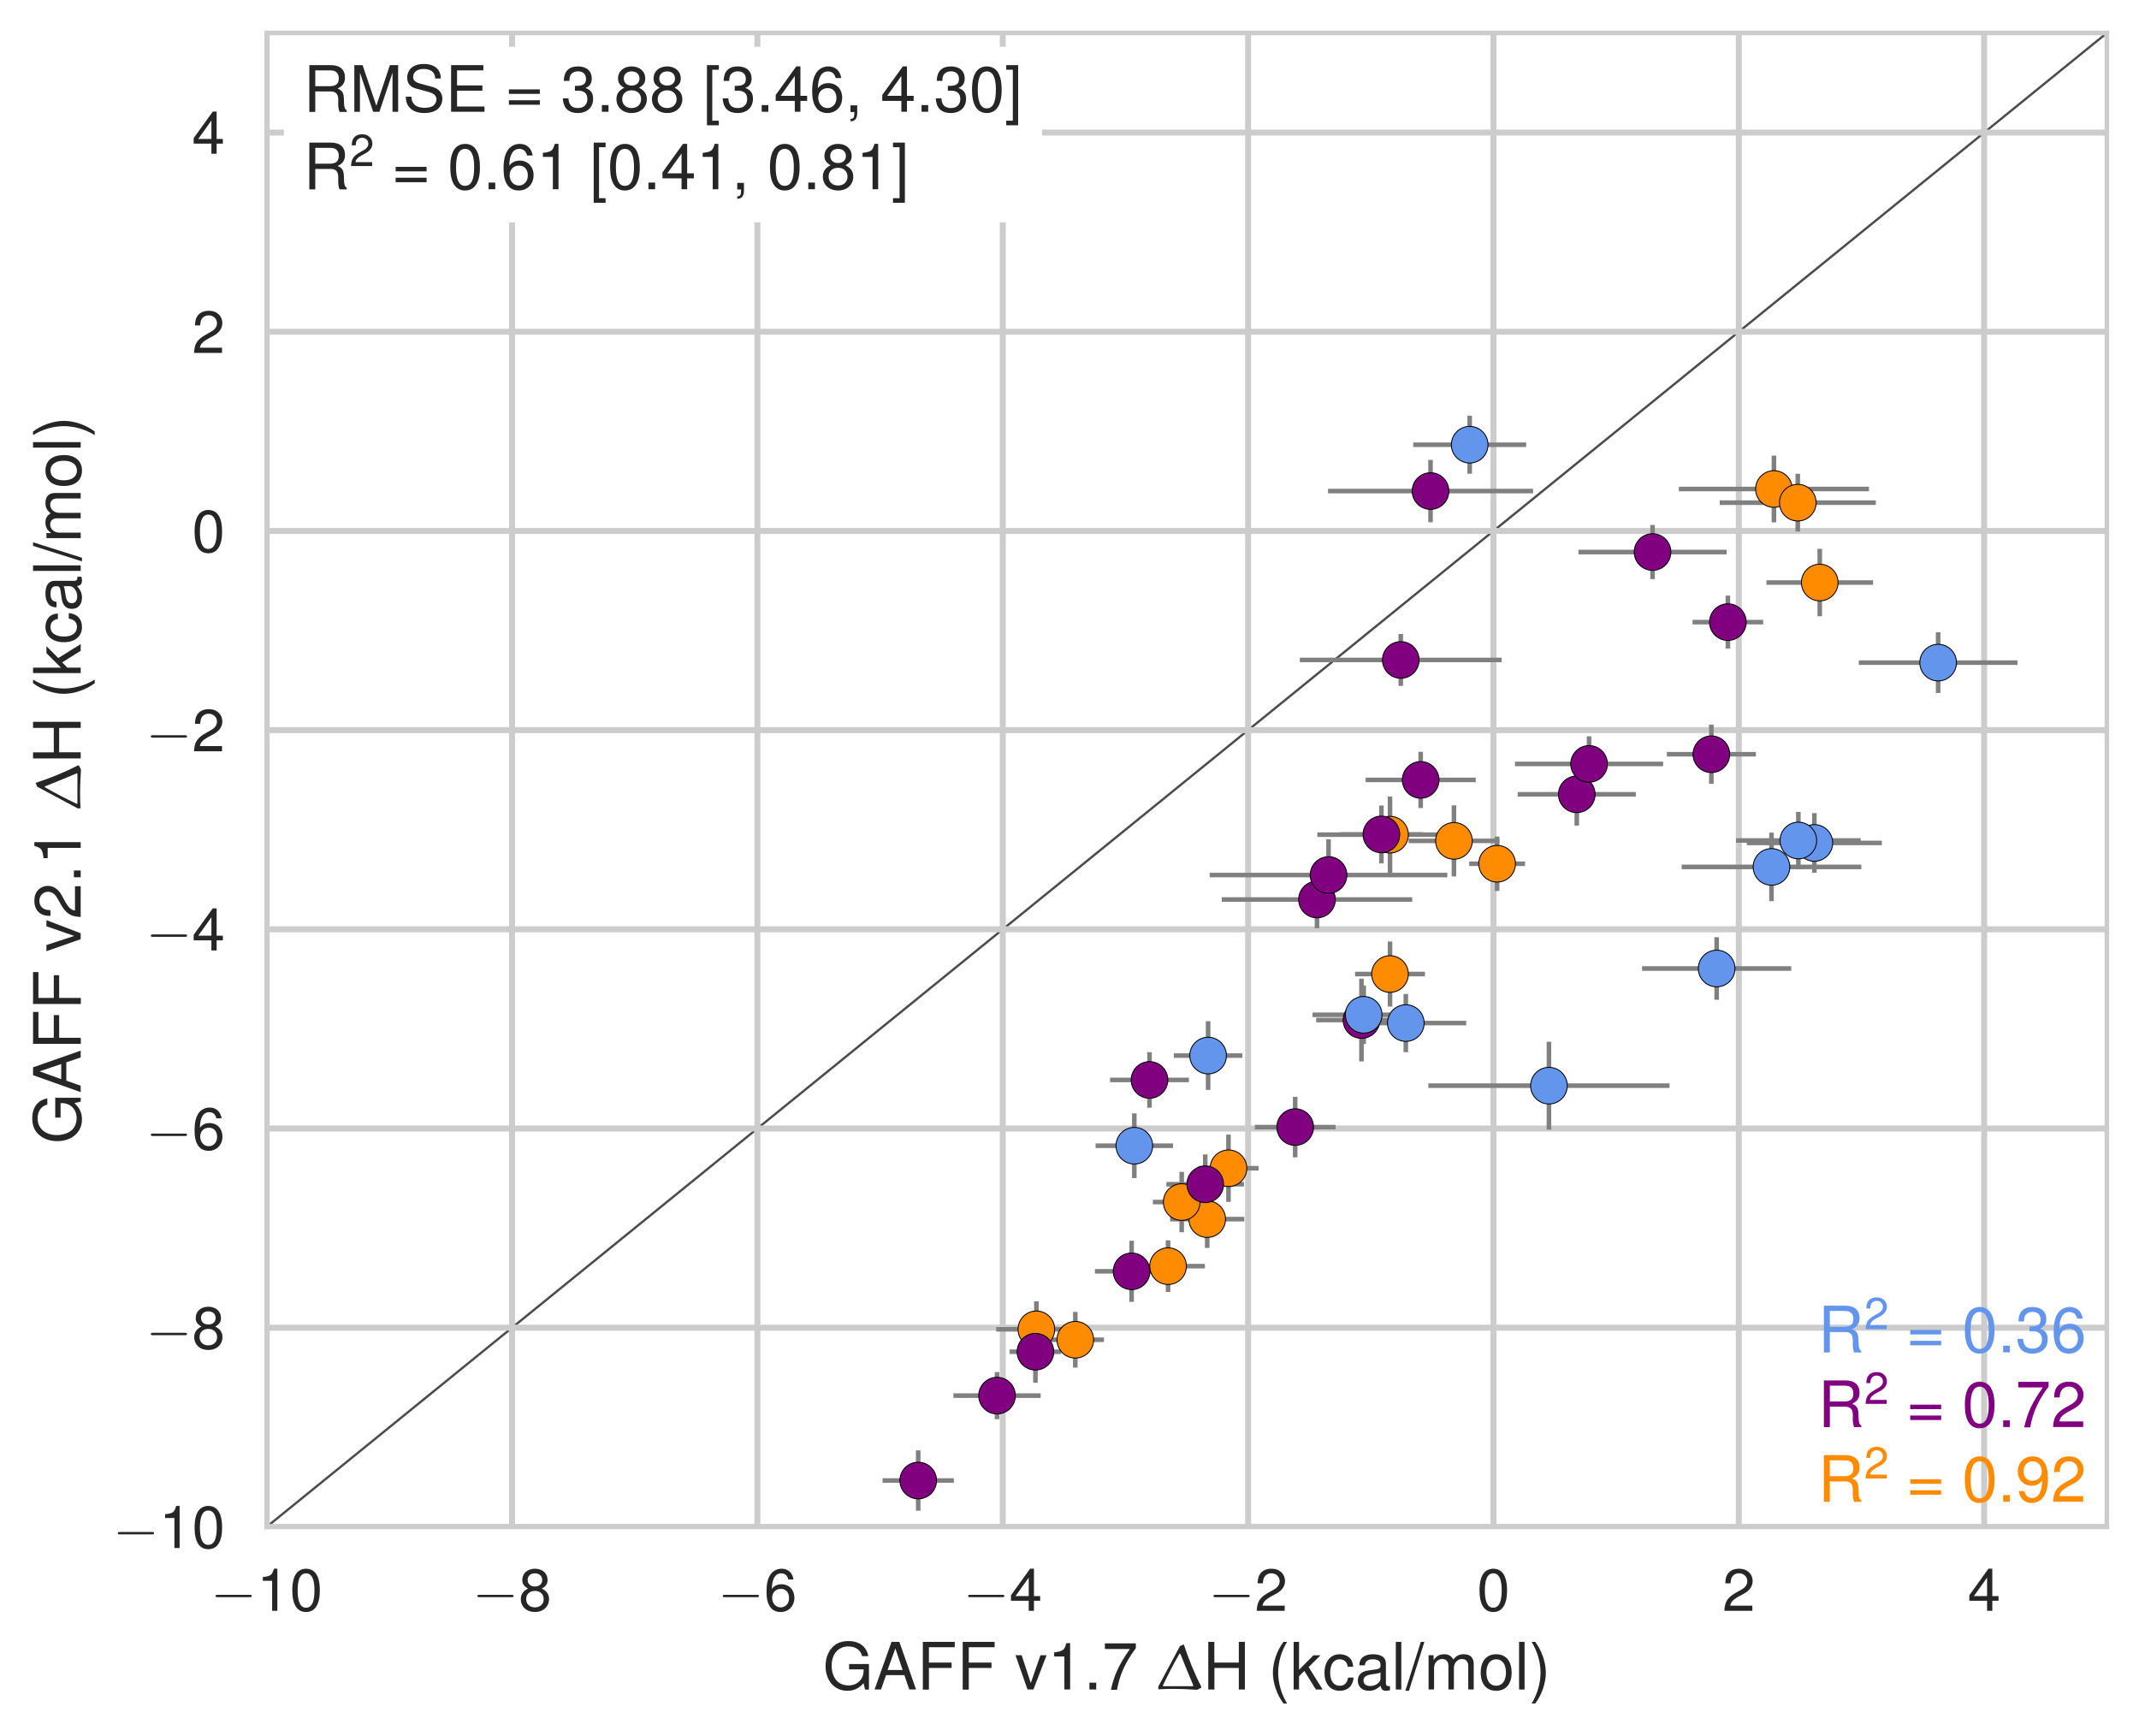 <?xml version="1.0" encoding="utf-8" standalone="no"?>
<!DOCTYPE svg PUBLIC "-//W3C//DTD SVG 1.1//EN"
  "http://www.w3.org/Graphics/SVG/1.1/DTD/svg11.dtd">
<!-- Created with matplotlib (http://matplotlib.org/) -->
<svg height="379pt" version="1.1" viewBox="0 0 467 379" width="467pt" xmlns="http://www.w3.org/2000/svg" xmlns:xlink="http://www.w3.org/1999/xlink">
 <defs>
  <style type="text/css">
*{stroke-linecap:butt;stroke-linejoin:round;}
  </style>
 </defs>
 <g id="figure_1">
  <g id="patch_1">
   <path d="M 0 379.095 
L 467.184 379.095 
L 467.184 0 
L 0 0 
z
" style="fill:#ffffff;"/>
  </g>
  <g id="axes_1">
   <g id="patch_2">
    <path d="M 58.224 333.36 
L 459.984 333.36 
L 459.984 7.2 
L 58.224 7.2 
z
" style="fill:#ffffff;"/>
   </g>
   <g id="line2d_1">
    <path clip-path="url(#p336c7ad238)" d="M 0.656 380.095 
L 468.184 0.543 
" style="fill:none;stroke:#4c4c4c;stroke-linecap:round;stroke-width:0.5;"/>
   </g>
   <g id="matplotlib.axis_1">
    <g id="xtick_1">
     <g id="line2d_2">
      <path clip-path="url(#p336c7ad238)" d="M 58.224 333.36 
L 58.224 7.2 
" style="fill:none;stroke:#cccccc;stroke-linecap:round;stroke-width:1.3;"/>
     </g>
     <g id="line2d_3"/>
     <g id="text_1">
      <!-- $-10$ -->
      <defs>
       <path d="M 65.906 23 
C 67.594 23 69.406 23 69.406 25 
C 69.406 27 67.594 27 65.906 27 
L 11.797 27 
C 10.094 27 8.297 27 8.297 25 
C 8.297 23 10.094 23 11.797 23 
z
" id="CMSY10-0"/>
       <path d="M 25.906 50.594 
L 25.906 0 
L 34.703 0 
L 34.703 71.016 
L 28.906 71.016 
C 25.797 60.109 23.797 58.609 10.203 56.906 
L 10.203 50.594 
z
" id="Nimbus_Sans_L_Regular-49"/>
       <path d="M 27.5 71 
C 20.906 71 14.906 68.125 11.203 63.219 
C 6.594 57.047 4.297 47.562 4.297 34.5 
C 4.297 10.672 12.297 -2 27.5 -2 
C 42.5 -2 50.703 10.672 50.703 33.906 
C 50.703 47.656 48.5 56.844 43.797 63.219 
C 40.094 68.219 34.203 71 27.5 71 
z
M 27.5 63.188 
C 37 63.188 41.703 53.625 41.703 34.703 
C 41.703 14.672 37.094 5.312 27.297 5.312 
C 18 5.312 13.297 15.078 13.297 34.406 
C 13.297 53.719 18 63.188 27.5 63.188 
z
" id="Nimbus_Sans_L_Regular-48"/>
      </defs>
      <g style="fill:#262626;" transform="translate(45.986 351.688)scale(0.13 -0.13)">
       <use transform="scale(0.996)" xlink:href="#CMSY10-0"/>
       <use transform="translate(77.487 0)scale(0.996)" xlink:href="#Nimbus_Sans_L_Regular-49"/>
       <use transform="translate(132.879 0)scale(0.996)" xlink:href="#Nimbus_Sans_L_Regular-48"/>
      </g>
     </g>
    </g>
    <g id="xtick_2">
     <g id="line2d_4">
      <path clip-path="url(#p336c7ad238)" d="M 111.792 333.36 
L 111.792 7.2 
" style="fill:none;stroke:#cccccc;stroke-linecap:round;stroke-width:1.3;"/>
     </g>
     <g id="line2d_5"/>
     <g id="text_2">
      <!-- $-8$ -->
      <defs>
       <path d="M 39.094 37.484 
C 46.406 41.875 48.797 45.469 48.797 52.156 
C 48.797 63.219 40.094 71 27.5 71 
C 15 71 6.203 63.219 6.203 52.156 
C 6.203 45.578 8.594 41.984 15.797 37.484 
C 7.703 33.594 3.703 27.719 3.703 19.938 
C 3.703 6.969 13.5 -2 27.5 -2 
C 41.5 -2 51.297 6.984 51.297 19.844 
C 51.297 27.719 47.297 33.594 39.094 37.484 
z
M 27.5 63.188 
C 35 63.188 39.797 58.812 39.797 51.953 
C 39.797 45.375 34.906 41 27.5 41 
C 20.094 41 15.203 45.375 15.203 52.047 
C 15.203 58.812 20.094 63.188 27.5 63.188 
z
M 27.5 33.578 
C 36.297 33.578 42.297 28 42.297 19.734 
C 42.297 11.391 36.297 5.812 27.297 5.812 
C 18.703 5.812 12.703 11.484 12.703 19.734 
C 12.703 28 18.703 33.578 27.5 33.578 
z
" id="Nimbus_Sans_L_Regular-56"/>
      </defs>
      <g style="fill:#262626;" transform="translate(103.155 351.688)scale(0.13 -0.13)">
       <use transform="scale(0.996)" xlink:href="#CMSY10-0"/>
       <use transform="translate(77.487 0)scale(0.996)" xlink:href="#Nimbus_Sans_L_Regular-56"/>
      </g>
     </g>
    </g>
    <g id="xtick_3">
     <g id="line2d_6">
      <path clip-path="url(#p336c7ad238)" d="M 165.36 333.36 
L 165.36 7.2 
" style="fill:none;stroke:#cccccc;stroke-linecap:round;stroke-width:1.3;"/>
     </g>
     <g id="line2d_7"/>
     <g id="text_3">
      <!-- $-6$ -->
      <defs>
       <path d="M 49.797 52.844 
C 48.094 64.234 40.5 71 29.703 71 
C 21.906 71 14.906 67.219 10.703 60.938 
C 6.297 54.062 4.297 45.375 4.297 32.516 
C 4.297 20.641 6.094 13.062 10.297 6.781 
C 14.094 1.078 20.297 -2 28.094 -2 
C 41.594 -2 51.297 8.094 51.297 22.109 
C 51.297 35.438 42.297 44.812 29.594 44.812 
C 22.594 44.812 17.094 42.109 13.297 36.906 
C 13.406 53.812 19 63.188 29.094 63.188 
C 35.297 63.188 39.594 59.422 41 52.844 
z
M 28.5 37 
C 37 37 42.297 31.031 42.297 21.406 
C 42.297 12.391 36.297 5.812 28.203 5.812 
C 20 5.812 13.797 12.703 13.797 21.906 
C 13.797 30.828 19.797 37 28.5 37 
z
" id="Nimbus_Sans_L_Regular-54"/>
      </defs>
      <g style="fill:#262626;" transform="translate(156.723 351.688)scale(0.13 -0.13)">
       <use transform="scale(0.996)" xlink:href="#CMSY10-0"/>
       <use transform="translate(77.487 0)scale(0.996)" xlink:href="#Nimbus_Sans_L_Regular-54"/>
      </g>
     </g>
    </g>
    <g id="xtick_4">
     <g id="line2d_8">
      <path clip-path="url(#p336c7ad238)" d="M 218.928 333.36 
L 218.928 7.2 
" style="fill:none;stroke:#cccccc;stroke-linecap:round;stroke-width:1.3;"/>
     </g>
     <g id="line2d_9"/>
     <g id="text_4">
      <!-- $-4$ -->
      <defs>
       <path d="M 32.703 17 
L 32.703 0 
L 41.5 0 
L 41.5 17 
L 52 17 
L 52 24.906 
L 41.5 24.906 
L 41.5 71.016 
L 35 71.016 
L 2.797 26.312 
L 2.797 17 
z
M 32.703 24.906 
L 10.5 24.906 
L 32.703 55.984 
z
" id="Nimbus_Sans_L_Regular-52"/>
      </defs>
      <g style="fill:#262626;" transform="translate(210.291 351.688)scale(0.13 -0.13)">
       <use transform="scale(0.996)" xlink:href="#CMSY10-0"/>
       <use transform="translate(77.487 0)scale(0.996)" xlink:href="#Nimbus_Sans_L_Regular-52"/>
      </g>
     </g>
    </g>
    <g id="xtick_5">
     <g id="line2d_10">
      <path clip-path="url(#p336c7ad238)" d="M 272.496 333.36 
L 272.496 7.2 
" style="fill:none;stroke:#cccccc;stroke-linecap:round;stroke-width:1.3;"/>
     </g>
     <g id="line2d_11"/>
     <g id="text_5">
      <!-- $-2$ -->
      <defs>
       <path d="M 50.594 8.719 
L 13.297 8.719 
C 14.203 14.531 17.406 18.234 26.094 23.344 
L 36.094 28.75 
C 46 34.156 51.094 41.453 51.094 50.172 
C 51.094 56.078 48.703 61.594 44.5 65.391 
C 40.297 69.203 35.094 71 28.406 71 
C 19.406 71 12.703 67.797 8.797 61.797 
C 6.297 57.984 5.203 53.578 5 46.359 
L 13.797 46.359 
C 14.094 51.172 14.703 54.078 15.906 56.375 
C 18.203 60.688 22.797 63.297 28.094 63.297 
C 36.094 63.297 42.094 57.578 42.094 49.969 
C 42.094 44.359 38.797 39.547 32.5 35.953 
L 23.297 30.75 
C 8.5 22.344 4.203 15.625 3.406 0 
L 50.594 0 
z
" id="Nimbus_Sans_L_Regular-50"/>
      </defs>
      <g style="fill:#262626;" transform="translate(263.859 351.688)scale(0.13 -0.13)">
       <use transform="scale(0.996)" xlink:href="#CMSY10-0"/>
       <use transform="translate(77.487 0)scale(0.996)" xlink:href="#Nimbus_Sans_L_Regular-50"/>
      </g>
     </g>
    </g>
    <g id="xtick_6">
     <g id="line2d_12">
      <path clip-path="url(#p336c7ad238)" d="M 326.064 333.36 
L 326.064 7.2 
" style="fill:none;stroke:#cccccc;stroke-linecap:round;stroke-width:1.3;"/>
     </g>
     <g id="line2d_13"/>
     <g id="text_6">
      <!-- $0$ -->
      <g style="fill:#262626;" transform="translate(322.463 351.688)scale(0.13 -0.13)">
       <use transform="scale(0.996)" xlink:href="#Nimbus_Sans_L_Regular-48"/>
      </g>
     </g>
    </g>
    <g id="xtick_7">
     <g id="line2d_14">
      <path clip-path="url(#p336c7ad238)" d="M 379.632 333.36 
L 379.632 7.2 
" style="fill:none;stroke:#cccccc;stroke-linecap:round;stroke-width:1.3;"/>
     </g>
     <g id="line2d_15"/>
     <g id="text_7">
      <!-- $2$ -->
      <g style="fill:#262626;" transform="translate(376.031 351.688)scale(0.13 -0.13)">
       <use transform="scale(0.996)" xlink:href="#Nimbus_Sans_L_Regular-50"/>
      </g>
     </g>
    </g>
    <g id="xtick_8">
     <g id="line2d_16">
      <path clip-path="url(#p336c7ad238)" d="M 433.2 333.36 
L 433.2 7.2 
" style="fill:none;stroke:#cccccc;stroke-linecap:round;stroke-width:1.3;"/>
     </g>
     <g id="line2d_17"/>
     <g id="text_8">
      <!-- $4$ -->
      <g style="fill:#262626;" transform="translate(429.599 351.688)scale(0.13 -0.13)">
       <use transform="scale(0.996)" xlink:href="#Nimbus_Sans_L_Regular-52"/>
      </g>
     </g>
    </g>
    <g id="text_9">
     <!-- GAFF v1.7 $\Delta$H (kcal/mol) -->
     <defs>
      <path d="M 70.906 39 
L 40.5 39 
L 40.5 30.797 
L 62.703 30.797 
L 62.703 28.766 
C 62.703 15.672 53.094 6.203 39.797 6.203 
C 32.406 6.203 25.703 8.891 21.406 13.594 
C 16.594 18.766 13.703 27.438 13.703 36.406 
C 13.703 54.234 23.906 66 39.297 66 
C 50.406 66 58.406 60.375 60.406 51.125 
L 69.906 51.125 
C 67.297 65.797 56.094 74.219 39.406 74.219 
C 30.5 74.219 23.297 71.922 17.594 67.234 
C 9.203 60.25 4.406 48.984 4.406 35.906 
C 4.406 13.562 18.094 -2 37.797 -2 
C 47.703 -2 55.594 1.703 62.703 9.625 
L 65 -0.109 
L 70.906 -0.109 
z
" id="Nimbus_Sans_L_Regular-71"/>
      <path d="M 47.406 22 
L 54.906 0 
L 65.297 0 
L 39.703 73 
L 27.703 73 
L 1.703 0 
L 11.594 0 
L 19.297 22 
z
M 44.797 29.812 
L 21.594 29.812 
L 33.594 63 
z
" id="Nimbus_Sans_L_Regular-65"/>
      <path d="M 18.297 33 
L 53.094 33 
L 53.094 41.219 
L 18.297 41.219 
L 18.297 64.781 
L 57.906 64.781 
L 57.906 73 
L 9 73 
L 9 -0.219 
L 18.297 -0.219 
z
" id="Nimbus_Sans_L_Regular-70"/>
      <path d="M 28.5 0 
L 48.594 52.5 
L 39.203 52.5 
L 24.406 9.922 
L 10.406 52.5 
L 1 52.5 
L 19.406 0 
z
" id="Nimbus_Sans_L_Regular-118"/>
      <path d="M 19.094 10.422 
L 8.703 10.422 
L 8.703 0 
L 19.094 0 
z
" id="Nimbus_Sans_L_Regular-46"/>
      <path d="M 52 70.703 
L 4.594 70.703 
L 4.594 62 
L 42.906 62 
C 26 37.781 19.094 22.906 13.797 -0.5 
L 23.203 -0.5 
C 27.094 22.297 36 41.891 52 63.297 
z
" id="Nimbus_Sans_L_Regular-55"/>
      <path d="M 36.297 66.625 
L 3 4.406 
L 3.203 0.234 
C 10.5 0.734 17.906 0.938 25.297 0.938 
C 37.797 0.938 50.203 0.328 62.703 -0.453 
L 68.797 2.719 
L 68.906 4.312 
C 58.094 25.078 49.5 46.859 42.094 69.109 
z
M 56.203 5 
C 44.5 5 32.703 5 20.906 5 
C 17.406 5 13.906 5 10.406 5 
L 10.094 6.188 
C 18.094 23.031 26.094 38.656 35.594 55 
L 36.703 55 
C 36.703 54.906 52.703 15.219 56.797 5.891 
z
" id="EURM10-1"/>
      <path d="M 55.094 33 
L 55.094 -0.031 
L 64.406 -0.031 
L 64.406 73 
L 55.094 73 
L 55.094 41.219 
L 17.594 41.219 
L 17.594 73 
L 8.297 73 
L 8.297 -0.031 
L 17.703 -0.031 
L 17.703 33 
z
" id="Nimbus_Sans_L_Regular-72"/>
      <path d="M 23.594 73 
C 13.594 59.844 7.297 41.562 7.297 25.797 
C 7.297 9.938 13.594 -8.344 23.594 -21.5 
L 29.094 -21.5 
C 20.297 -7.141 15.406 9.734 15.406 25.797 
C 15.406 41.766 20.297 58.734 29.094 73 
z
" id="Nimbus_Sans_L_Regular-40"/>
      <path d="M 14.094 73 
L 5.797 73 
L 5.797 -0.031 
L 14.094 -0.031 
L 14.094 20.406 
L 22.203 28.422 
L 39.906 -0.031 
L 50.203 -0.031 
L 28.797 34.328 
L 47 52.453 
L 36.297 52.453 
L 14.094 30.219 
z
" id="Nimbus_Sans_L_Regular-107"/>
      <path d="M 47.094 34.938 
C 46.703 40.031 45.594 43.328 43.594 46.219 
C 40 51.109 33.703 54 26.406 54 
C 12.297 54 3.094 42.844 3.094 25.5 
C 3.094 8.656 12.094 -2 26.297 -2 
C 38.797 -2 46.703 5.469 47.703 18.234 
L 39.297 18.234 
C 37.906 9.875 33.594 5.703 26.5 5.703 
C 17.297 5.703 11.797 13.172 11.797 25.5 
C 11.797 38.531 17.203 46.281 26.297 46.281 
C 33.297 46.281 37.703 42.203 38.703 34.938 
z
" id="Nimbus_Sans_L_Regular-99"/>
      <path d="M 53.5 5.203 
C 52.594 5 52.203 5 51.703 5 
C 48.797 5 47.203 6.484 47.203 9.078 
L 47.203 39.766 
C 47.203 49.016 40.406 54 27.5 54 
C 19.906 54 13.594 51.812 10.094 47.906 
C 7.703 45.203 6.703 42.219 6.5 37.031 
L 14.906 37.031 
C 15.594 43.391 19.406 46.281 27.203 46.281 
C 34.703 46.281 38.906 43.484 38.906 38.516 
L 38.906 36.328 
C 38.906 32.828 36.797 31.344 30.203 30.547 
C 18.406 29.062 16.594 28.656 13.406 27.359 
C 7.297 24.875 4.203 20.188 4.203 13.422 
C 4.203 3.969 10.797 -2 21.406 -2 
C 28 -2 33.297 0.297 39.203 5.703 
C 39.797 0.391 42.406 -2 47.797 -2 
C 49.5 -2 50.797 -1.812 53.5 -1.094 
z
M 38.906 16.75 
C 38.906 13.953 38.094 12.266 35.594 9.984 
C 32.203 6.891 28.094 5.312 23.203 5.312 
C 16.703 5.312 12.906 8.391 12.906 13.656 
C 12.906 19.141 16.594 21.922 25.5 23.219 
C 34.297 24.406 36.094 24.812 38.906 26.094 
z
" id="Nimbus_Sans_L_Regular-97"/>
      <path d="M 15.203 73 
L 6.797 73 
L 6.797 -0.031 
L 15.203 -0.031 
z
" id="Nimbus_Sans_L_Regular-108"/>
      <path d="M 22.906 73 
L -0.797 -2 
L 4.703 -2 
L 28.406 73 
z
" id="Nimbus_Sans_L_Regular-47"/>
      <path d="M 7 52.484 
L 7 0 
L 15.406 0 
L 15.406 32.953 
C 15.406 40.578 20.906 46.688 27.703 46.688 
C 33.906 46.688 37.406 42.875 37.406 36.156 
L 37.406 0 
L 45.797 0 
L 45.797 32.953 
C 45.797 40.578 51.297 46.688 58.094 46.688 
C 64.203 46.688 67.797 42.781 67.797 36.156 
L 67.797 0 
L 76.203 0 
L 76.203 39.375 
C 76.203 48.781 70.797 54 61 54 
C 54 54 49.797 51.891 44.906 45.984 
C 41.797 51.594 37.594 54 30.797 54 
C 23.797 54 19.203 51.391 14.703 45.078 
L 14.703 52.484 
z
" id="Nimbus_Sans_L_Regular-109"/>
      <path d="M 27.203 54 
C 12.5 54 3.594 43.531 3.594 25.984 
C 3.594 8.453 12.406 -2 27.297 -2 
C 42 -2 51 8.453 51 25.594 
C 51 43.625 42.297 54 27.203 54 
z
M 27.297 46.281 
C 36.703 46.281 42.297 38.625 42.297 25.703 
C 42.297 13.453 36.5 5.703 27.297 5.703 
C 18 5.703 12.297 13.359 12.297 25.984 
C 12.297 38.531 18 46.281 27.297 46.281 
z
" id="Nimbus_Sans_L_Regular-111"/>
      <path d="M 9.297 -21.5 
C 19.297 -8.344 25.594 9.938 25.594 25.688 
C 25.594 41.562 19.297 59.844 9.297 73 
L 3.797 73 
C 12.594 58.641 17.5 41.766 17.5 25.688 
C 17.5 9.734 12.594 -7.25 3.797 -21.5 
z
" id="Nimbus_Sans_L_Regular-41"/>
     </defs>
     <g style="fill:#262626;" transform="translate(179.614 368.861)scale(0.143 -0.143)">
      <use transform="scale(0.996)" xlink:href="#Nimbus_Sans_L_Regular-71"/>
      <use transform="translate(77.508 0)scale(0.996)" xlink:href="#Nimbus_Sans_L_Regular-65"/>
      <use transform="translate(143.958 0)scale(0.996)" xlink:href="#Nimbus_Sans_L_Regular-70"/>
      <use transform="translate(204.83 0)scale(0.996)" xlink:href="#Nimbus_Sans_L_Regular-70"/>
      <use transform="translate(293.397 0)scale(0.996)" xlink:href="#Nimbus_Sans_L_Regular-118"/>
      <use transform="translate(343.21 0)scale(0.996)" xlink:href="#Nimbus_Sans_L_Regular-49"/>
      <use transform="translate(398.602 0)scale(0.996)" xlink:href="#Nimbus_Sans_L_Regular-46"/>
      <use transform="translate(426.297 0)scale(0.996)" xlink:href="#Nimbus_Sans_L_Regular-55"/>
      <use transform="translate(509.384 0)scale(0.996)" xlink:href="#EURM10-1"/>
      <use transform="translate(580.445 0)scale(0.996)" xlink:href="#Nimbus_Sans_L_Regular-72"/>
      <use transform="translate(680.071 0)scale(0.996)" xlink:href="#Nimbus_Sans_L_Regular-40"/>
      <use transform="translate(713.246 0)scale(0.996)" xlink:href="#Nimbus_Sans_L_Regular-107"/>
      <use transform="translate(763.059 0)scale(0.996)" xlink:href="#Nimbus_Sans_L_Regular-99"/>
      <use transform="translate(812.872 0)scale(0.996)" xlink:href="#Nimbus_Sans_L_Regular-97"/>
      <use transform="translate(868.264 0)scale(0.996)" xlink:href="#Nimbus_Sans_L_Regular-108"/>
      <use transform="translate(890.381 0)scale(0.996)" xlink:href="#Nimbus_Sans_L_Regular-47"/>
      <use transform="translate(918.076 0)scale(0.996)" xlink:href="#Nimbus_Sans_L_Regular-109"/>
      <use transform="translate(1001.064 0)scale(0.996)" xlink:href="#Nimbus_Sans_L_Regular-111"/>
      <use transform="translate(1056.456 0)scale(0.996)" xlink:href="#Nimbus_Sans_L_Regular-108"/>
      <use transform="translate(1078.573 0)scale(0.996)" xlink:href="#Nimbus_Sans_L_Regular-41"/>
     </g>
    </g>
   </g>
   <g id="matplotlib.axis_2">
    <g id="ytick_1">
     <g id="line2d_18">
      <path clip-path="url(#p336c7ad238)" d="M 58.224 333.36 
L 459.984 333.36 
" style="fill:none;stroke:#cccccc;stroke-linecap:round;stroke-width:1.3;"/>
     </g>
     <g id="line2d_19"/>
     <g id="text_10">
      <!-- $-10$ -->
      <g style="fill:#262626;" transform="translate(24.649 337.974)scale(0.13 -0.13)">
       <use transform="scale(0.996)" xlink:href="#CMSY10-0"/>
       <use transform="translate(77.487 0)scale(0.996)" xlink:href="#Nimbus_Sans_L_Regular-49"/>
       <use transform="translate(132.879 0)scale(0.996)" xlink:href="#Nimbus_Sans_L_Regular-48"/>
      </g>
     </g>
    </g>
    <g id="ytick_2">
     <g id="line2d_20">
      <path clip-path="url(#p336c7ad238)" d="M 58.224 289.872 
L 459.984 289.872 
" style="fill:none;stroke:#cccccc;stroke-linecap:round;stroke-width:1.3;"/>
     </g>
     <g id="line2d_21"/>
     <g id="text_11">
      <!-- $-8$ -->
      <g style="fill:#262626;" transform="translate(31.85 294.486)scale(0.13 -0.13)">
       <use transform="scale(0.996)" xlink:href="#CMSY10-0"/>
       <use transform="translate(77.487 0)scale(0.996)" xlink:href="#Nimbus_Sans_L_Regular-56"/>
      </g>
     </g>
    </g>
    <g id="ytick_3">
     <g id="line2d_22">
      <path clip-path="url(#p336c7ad238)" d="M 58.224 246.384 
L 459.984 246.384 
" style="fill:none;stroke:#cccccc;stroke-linecap:round;stroke-width:1.3;"/>
     </g>
     <g id="line2d_23"/>
     <g id="text_12">
      <!-- $-6$ -->
      <g style="fill:#262626;" transform="translate(31.85 250.998)scale(0.13 -0.13)">
       <use transform="scale(0.996)" xlink:href="#CMSY10-0"/>
       <use transform="translate(77.487 0)scale(0.996)" xlink:href="#Nimbus_Sans_L_Regular-54"/>
      </g>
     </g>
    </g>
    <g id="ytick_4">
     <g id="line2d_24">
      <path clip-path="url(#p336c7ad238)" d="M 58.224 202.896 
L 459.984 202.896 
" style="fill:none;stroke:#cccccc;stroke-linecap:round;stroke-width:1.3;"/>
     </g>
     <g id="line2d_25"/>
     <g id="text_13">
      <!-- $-4$ -->
      <g style="fill:#262626;" transform="translate(31.85 207.51)scale(0.13 -0.13)">
       <use transform="scale(0.996)" xlink:href="#CMSY10-0"/>
       <use transform="translate(77.487 0)scale(0.996)" xlink:href="#Nimbus_Sans_L_Regular-52"/>
      </g>
     </g>
    </g>
    <g id="ytick_5">
     <g id="line2d_26">
      <path clip-path="url(#p336c7ad238)" d="M 58.224 159.408 
L 459.984 159.408 
" style="fill:none;stroke:#cccccc;stroke-linecap:round;stroke-width:1.3;"/>
     </g>
     <g id="line2d_27"/>
     <g id="text_14">
      <!-- $-2$ -->
      <g style="fill:#262626;" transform="translate(31.85 164.022)scale(0.13 -0.13)">
       <use transform="scale(0.996)" xlink:href="#CMSY10-0"/>
       <use transform="translate(77.487 0)scale(0.996)" xlink:href="#Nimbus_Sans_L_Regular-50"/>
      </g>
     </g>
    </g>
    <g id="ytick_6">
     <g id="line2d_28">
      <path clip-path="url(#p336c7ad238)" d="M 58.224 115.92 
L 459.984 115.92 
" style="fill:none;stroke:#cccccc;stroke-linecap:round;stroke-width:1.3;"/>
     </g>
     <g id="line2d_29"/>
     <g id="text_15">
      <!-- $0$ -->
      <g style="fill:#262626;" transform="translate(41.923 120.534)scale(0.13 -0.13)">
       <use transform="scale(0.996)" xlink:href="#Nimbus_Sans_L_Regular-48"/>
      </g>
     </g>
    </g>
    <g id="ytick_7">
     <g id="line2d_30">
      <path clip-path="url(#p336c7ad238)" d="M 58.224 72.432 
L 459.984 72.432 
" style="fill:none;stroke:#cccccc;stroke-linecap:round;stroke-width:1.3;"/>
     </g>
     <g id="line2d_31"/>
     <g id="text_16">
      <!-- $2$ -->
      <g style="fill:#262626;" transform="translate(41.923 77.046)scale(0.13 -0.13)">
       <use transform="scale(0.996)" xlink:href="#Nimbus_Sans_L_Regular-50"/>
      </g>
     </g>
    </g>
    <g id="ytick_8">
     <g id="line2d_32">
      <path clip-path="url(#p336c7ad238)" d="M 58.224 28.944 
L 459.984 28.944 
" style="fill:none;stroke:#cccccc;stroke-linecap:round;stroke-width:1.3;"/>
     </g>
     <g id="line2d_33"/>
     <g id="text_17">
      <!-- $4$ -->
      <g style="fill:#262626;" transform="translate(41.923 33.558)scale(0.13 -0.13)">
       <use transform="scale(0.996)" xlink:href="#Nimbus_Sans_L_Regular-52"/>
      </g>
     </g>
    </g>
    <g id="text_18">
     <!-- GAFF v2.1 $\Delta$H (kcal/mol) -->
     <g style="fill:#262626;" transform="translate(17.614 249.77)rotate(-90)scale(0.143 -0.143)">
      <use transform="scale(0.996)" xlink:href="#Nimbus_Sans_L_Regular-71"/>
      <use transform="translate(77.508 0)scale(0.996)" xlink:href="#Nimbus_Sans_L_Regular-65"/>
      <use transform="translate(143.958 0)scale(0.996)" xlink:href="#Nimbus_Sans_L_Regular-70"/>
      <use transform="translate(204.83 0)scale(0.996)" xlink:href="#Nimbus_Sans_L_Regular-70"/>
      <use transform="translate(293.397 0)scale(0.996)" xlink:href="#Nimbus_Sans_L_Regular-118"/>
      <use transform="translate(343.21 0)scale(0.996)" xlink:href="#Nimbus_Sans_L_Regular-50"/>
      <use transform="translate(398.602 0)scale(0.996)" xlink:href="#Nimbus_Sans_L_Regular-46"/>
      <use transform="translate(426.297 0)scale(0.996)" xlink:href="#Nimbus_Sans_L_Regular-49"/>
      <use transform="translate(509.384 0)scale(0.996)" xlink:href="#EURM10-1"/>
      <use transform="translate(580.445 0)scale(0.996)" xlink:href="#Nimbus_Sans_L_Regular-72"/>
      <use transform="translate(680.071 0)scale(0.996)" xlink:href="#Nimbus_Sans_L_Regular-40"/>
      <use transform="translate(713.246 0)scale(0.996)" xlink:href="#Nimbus_Sans_L_Regular-107"/>
      <use transform="translate(763.059 0)scale(0.996)" xlink:href="#Nimbus_Sans_L_Regular-99"/>
      <use transform="translate(812.872 0)scale(0.996)" xlink:href="#Nimbus_Sans_L_Regular-97"/>
      <use transform="translate(868.264 0)scale(0.996)" xlink:href="#Nimbus_Sans_L_Regular-108"/>
      <use transform="translate(890.381 0)scale(0.996)" xlink:href="#Nimbus_Sans_L_Regular-47"/>
      <use transform="translate(918.076 0)scale(0.996)" xlink:href="#Nimbus_Sans_L_Regular-109"/>
      <use transform="translate(1001.064 0)scale(0.996)" xlink:href="#Nimbus_Sans_L_Regular-111"/>
      <use transform="translate(1056.456 0)scale(0.996)" xlink:href="#Nimbus_Sans_L_Regular-108"/>
      <use transform="translate(1078.573 0)scale(0.996)" xlink:href="#Nimbus_Sans_L_Regular-41"/>
     </g>
    </g>
   </g>
   <g id="LineCollection_1">
    <path clip-path="url(#p336c7ad238)" d="M 287.601 182.23 
L 319.355 182.23 
" style="fill:none;stroke:#808080;"/>
    <path clip-path="url(#p336c7ad238)" d="M 255.465 266.17 
L 271.668 266.17 
" style="fill:none;stroke:#808080;"/>
    <path clip-path="url(#p336c7ad238)" d="M 246.972 276.438 
L 263.067 276.438 
" style="fill:none;stroke:#808080;"/>
    <path clip-path="url(#p336c7ad238)" d="M 307.526 183.588 
L 327.341 183.588 
" style="fill:none;stroke:#808080;"/>
    <path clip-path="url(#p336c7ad238)" d="M 228.509 292.503 
L 241.024 292.503 
" style="fill:none;stroke:#808080;"/>
    <path clip-path="url(#p336c7ad238)" d="M 261.618 255.063 
L 274.8 255.063 
" style="fill:none;stroke:#808080;"/>
    <path clip-path="url(#p336c7ad238)" d="M 251.698 262.443 
L 264.294 262.443 
" style="fill:none;stroke:#808080;"/>
    <path clip-path="url(#p336c7ad238)" d="M 320.765 188.58 
L 332.955 188.58 
" style="fill:none;stroke:#808080;"/>
    <path clip-path="url(#p336c7ad238)" d="M 217.496 290.227 
L 235.038 290.227 
" style="fill:none;stroke:#808080;"/>
    <path clip-path="url(#p336c7ad238)" d="M 295.841 212.658 
L 311.107 212.658 
" style="fill:none;stroke:#808080;"/>
    <path clip-path="url(#p336c7ad238)" d="M 366.535 106.759 
L 408.054 106.759 
" style="fill:none;stroke:#808080;"/>
    <path clip-path="url(#p336c7ad238)" d="M 375.468 109.746 
L 409.539 109.746 
" style="fill:none;stroke:#808080;"/>
    <path clip-path="url(#p336c7ad238)" d="M 385.662 127.184 
L 408.935 127.184 
" style="fill:none;stroke:#808080;"/>
   </g>
   <g id="LineCollection_2">
    <path clip-path="url(#p336c7ad238)" d="M 303.478 190.546 
L 303.478 173.915 
" style="fill:none;stroke:#808080;"/>
    <path clip-path="url(#p336c7ad238)" d="M 263.566 272.456 
L 263.566 259.883 
" style="fill:none;stroke:#808080;"/>
    <path clip-path="url(#p336c7ad238)" d="M 255.02 282.081 
L 255.02 270.794 
" style="fill:none;stroke:#808080;"/>
    <path clip-path="url(#p336c7ad238)" d="M 317.434 191.341 
L 317.434 175.834 
" style="fill:none;stroke:#808080;"/>
    <path clip-path="url(#p336c7ad238)" d="M 234.766 298.58 
L 234.766 286.426 
" style="fill:none;stroke:#808080;"/>
    <path clip-path="url(#p336c7ad238)" d="M 268.209 262.409 
L 268.209 247.717 
" style="fill:none;stroke:#808080;"/>
    <path clip-path="url(#p336c7ad238)" d="M 257.996 269.033 
L 257.996 255.854 
" style="fill:none;stroke:#808080;"/>
    <path clip-path="url(#p336c7ad238)" d="M 326.86 194.525 
L 326.86 182.635 
" style="fill:none;stroke:#808080;"/>
    <path clip-path="url(#p336c7ad238)" d="M 226.267 296.345 
L 226.267 284.108 
" style="fill:none;stroke:#808080;"/>
    <path clip-path="url(#p336c7ad238)" d="M 303.474 219.758 
L 303.474 205.558 
" style="fill:none;stroke:#808080;"/>
    <path clip-path="url(#p336c7ad238)" d="M 387.295 114.043 
L 387.295 99.476 
" style="fill:none;stroke:#808080;"/>
    <path clip-path="url(#p336c7ad238)" d="M 392.503 116.057 
L 392.503 103.434 
" style="fill:none;stroke:#808080;"/>
    <path clip-path="url(#p336c7ad238)" d="M 397.299 134.545 
L 397.299 119.822 
" style="fill:none;stroke:#808080;"/>
   </g>
   <g id="LineCollection_3">
    <path clip-path="url(#p336c7ad238)" d="M 287.354 222.706 
L 307.142 222.706 
" style="fill:none;stroke:#808080;"/>
    <path clip-path="url(#p336c7ad238)" d="M 208.155 304.703 
L 227.204 304.703 
" style="fill:none;stroke:#808080;"/>
    <path clip-path="url(#p336c7ad238)" d="M 220.415 295.12 
L 231.712 295.12 
" style="fill:none;stroke:#808080;"/>
    <path clip-path="url(#p336c7ad238)" d="M 239.048 277.564 
L 255.071 277.564 
" style="fill:none;stroke:#808080;"/>
    <path clip-path="url(#p336c7ad238)" d="M 254.662 258.555 
L 271.609 258.555 
" style="fill:none;stroke:#808080;"/>
    <path clip-path="url(#p336c7ad238)" d="M 242.357 235.781 
L 259.575 235.781 
" style="fill:none;stroke:#808080;"/>
    <path clip-path="url(#p336c7ad238)" d="M 192.683 323.239 
L 208.254 323.239 
" style="fill:none;stroke:#808080;"/>
    <path clip-path="url(#p336c7ad238)" d="M 273.96 246.074 
L 291.585 246.074 
" style="fill:none;stroke:#808080;"/>
    <path clip-path="url(#p336c7ad238)" d="M 283.794 144.085 
L 327.859 144.085 
" style="fill:none;stroke:#808080;"/>
    <path clip-path="url(#p336c7ad238)" d="M 369.528 135.827 
L 384.954 135.827 
" style="fill:none;stroke:#808080;"/>
    <path clip-path="url(#p336c7ad238)" d="M 344.615 120.528 
L 376.973 120.528 
" style="fill:none;stroke:#808080;"/>
    <path clip-path="url(#p336c7ad238)" d="M 298.148 170.275 
L 322.196 170.275 
" style="fill:none;stroke:#808080;"/>
    <path clip-path="url(#p336c7ad238)" d="M 292.649 182.179 
L 310.548 182.179 
" style="fill:none;stroke:#808080;"/>
    <path clip-path="url(#p336c7ad238)" d="M 331.349 173.418 
L 357.151 173.418 
" style="fill:none;stroke:#808080;"/>
    <path clip-path="url(#p336c7ad238)" d="M 330.762 166.785 
L 363.111 166.785 
" style="fill:none;stroke:#808080;"/>
    <path clip-path="url(#p336c7ad238)" d="M 363.917 164.672 
L 383.354 164.672 
" style="fill:none;stroke:#808080;"/>
    <path clip-path="url(#p336c7ad238)" d="M 266.737 196.387 
L 308.333 196.387 
" style="fill:none;stroke:#808080;"/>
    <path clip-path="url(#p336c7ad238)" d="M 264.114 191.043 
L 315.995 191.043 
" style="fill:none;stroke:#808080;"/>
    <path clip-path="url(#p336c7ad238)" d="M 289.939 107.213 
L 334.708 107.213 
" style="fill:none;stroke:#808080;"/>
   </g>
   <g id="LineCollection_4">
    <path clip-path="url(#p336c7ad238)" d="M 297.248 231.744 
L 297.248 213.668 
" style="fill:none;stroke:#808080;"/>
    <path clip-path="url(#p336c7ad238)" d="M 217.68 309.846 
L 217.68 299.559 
" style="fill:none;stroke:#808080;"/>
    <path clip-path="url(#p336c7ad238)" d="M 226.064 301.904 
L 226.064 288.336 
" style="fill:none;stroke:#808080;"/>
    <path clip-path="url(#p336c7ad238)" d="M 247.06 284.241 
L 247.06 270.887 
" style="fill:none;stroke:#808080;"/>
    <path clip-path="url(#p336c7ad238)" d="M 263.135 265.068 
L 263.135 252.043 
" style="fill:none;stroke:#808080;"/>
    <path clip-path="url(#p336c7ad238)" d="M 250.966 241.841 
L 250.966 229.721 
" style="fill:none;stroke:#808080;"/>
    <path clip-path="url(#p336c7ad238)" d="M 200.468 329.827 
L 200.468 316.652 
" style="fill:none;stroke:#808080;"/>
    <path clip-path="url(#p336c7ad238)" d="M 282.772 252.677 
L 282.772 239.471 
" style="fill:none;stroke:#808080;"/>
    <path clip-path="url(#p336c7ad238)" d="M 305.827 149.75 
L 305.827 138.419 
" style="fill:none;stroke:#808080;"/>
    <path clip-path="url(#p336c7ad238)" d="M 377.241 141.612 
L 377.241 130.042 
" style="fill:none;stroke:#808080;"/>
    <path clip-path="url(#p336c7ad238)" d="M 360.794 126.435 
L 360.794 114.621 
" style="fill:none;stroke:#808080;"/>
    <path clip-path="url(#p336c7ad238)" d="M 310.172 176.411 
L 310.172 164.138 
" style="fill:none;stroke:#808080;"/>
    <path clip-path="url(#p336c7ad238)" d="M 301.598 188.49 
L 301.598 175.868 
" style="fill:none;stroke:#808080;"/>
    <path clip-path="url(#p336c7ad238)" d="M 344.25 180.249 
L 344.25 166.587 
" style="fill:none;stroke:#808080;"/>
    <path clip-path="url(#p336c7ad238)" d="M 346.936 172.807 
L 346.936 160.762 
" style="fill:none;stroke:#808080;"/>
    <path clip-path="url(#p336c7ad238)" d="M 373.636 171.13 
L 373.636 158.214 
" style="fill:none;stroke:#808080;"/>
    <path clip-path="url(#p336c7ad238)" d="M 287.535 202.64 
L 287.535 190.134 
" style="fill:none;stroke:#808080;"/>
    <path clip-path="url(#p336c7ad238)" d="M 290.055 198.848 
L 290.055 183.239 
" style="fill:none;stroke:#808080;"/>
    <path clip-path="url(#p336c7ad238)" d="M 312.323 114.021 
L 312.323 100.405 
" style="fill:none;stroke:#808080;"/>
   </g>
   <g id="LineCollection_5">
    <path clip-path="url(#p336c7ad238)" d="M 293.742 223.362 
L 320.114 223.362 
" style="fill:none;stroke:#808080;"/>
    <path clip-path="url(#p336c7ad238)" d="M 256.273 230.46 
L 271.248 230.46 
" style="fill:none;stroke:#808080;"/>
    <path clip-path="url(#p336c7ad238)" d="M 286.555 221.558 
L 308.901 221.558 
" style="fill:none;stroke:#808080;"/>
    <path clip-path="url(#p336c7ad238)" d="M 239.19 250.145 
L 256.118 250.145 
" style="fill:none;stroke:#808080;"/>
    <path clip-path="url(#p336c7ad238)" d="M 308.539 97.098 
L 333.206 97.098 
" style="fill:none;stroke:#808080;"/>
    <path clip-path="url(#p336c7ad238)" d="M 358.506 211.45 
L 391.079 211.45 
" style="fill:none;stroke:#808080;"/>
    <path clip-path="url(#p336c7ad238)" d="M 311.848 237.031 
L 364.506 237.031 
" style="fill:none;stroke:#808080;"/>
    <path clip-path="url(#p336c7ad238)" d="M 405.821 144.667 
L 440.471 144.667 
" style="fill:none;stroke:#808080;"/>
    <path clip-path="url(#p336c7ad238)" d="M 381.388 184.033 
L 410.86 184.033 
" style="fill:none;stroke:#808080;"/>
    <path clip-path="url(#p336c7ad238)" d="M 379.011 183.503 
L 406.248 183.503 
" style="fill:none;stroke:#808080;"/>
    <path clip-path="url(#p336c7ad238)" d="M 367.148 189.272 
L 406.378 189.272 
" style="fill:none;stroke:#808080;"/>
   </g>
   <g id="LineCollection_6">
    <path clip-path="url(#p336c7ad238)" d="M 306.928 229.716 
L 306.928 217.008 
" style="fill:none;stroke:#808080;"/>
    <path clip-path="url(#p336c7ad238)" d="M 263.761 237.964 
L 263.761 222.956 
" style="fill:none;stroke:#808080;"/>
    <path clip-path="url(#p336c7ad238)" d="M 297.728 227.949 
L 297.728 215.168 
" style="fill:none;stroke:#808080;"/>
    <path clip-path="url(#p336c7ad238)" d="M 247.654 257.21 
L 247.654 243.079 
" style="fill:none;stroke:#808080;"/>
    <path clip-path="url(#p336c7ad238)" d="M 320.872 103.429 
L 320.872 90.766 
" style="fill:none;stroke:#808080;"/>
    <path clip-path="url(#p336c7ad238)" d="M 374.793 218.279 
L 374.793 204.622 
" style="fill:none;stroke:#808080;"/>
    <path clip-path="url(#p336c7ad238)" d="M 338.177 246.621 
L 338.177 227.442 
" style="fill:none;stroke:#808080;"/>
    <path clip-path="url(#p336c7ad238)" d="M 423.146 151.297 
L 423.146 138.037 
" style="fill:none;stroke:#808080;"/>
    <path clip-path="url(#p336c7ad238)" d="M 396.124 190.546 
L 396.124 177.521 
" style="fill:none;stroke:#808080;"/>
    <path clip-path="url(#p336c7ad238)" d="M 392.629 189.743 
L 392.629 177.264 
" style="fill:none;stroke:#808080;"/>
    <path clip-path="url(#p336c7ad238)" d="M 386.763 196.752 
L 386.763 181.792 
" style="fill:none;stroke:#808080;"/>
   </g>
   <g id="line2d_34">
    <defs>
     <path d="M 0 4 
C 1.061 4 2.078 3.579 2.828 2.828 
C 3.579 2.078 4 1.061 4 0 
C 4 -1.061 3.579 -2.078 2.828 -2.828 
C 2.078 -3.579 1.061 -4 0 -4 
C -1.061 -4 -2.078 -3.579 -2.828 -2.828 
C -3.579 -2.078 -4 -1.061 -4 0 
C -4 1.061 -3.579 2.078 -2.828 2.828 
C -2.078 3.579 -1.061 4 0 4 
z
" id="mb9017564f7" style="stroke:#000000;stroke-width:0.2;"/>
    </defs>
    <g clip-path="url(#p336c7ad238)">
     <use style="fill:#ff8c00;stroke:#000000;stroke-width:0.2;" x="303.478" xlink:href="#mb9017564f7" y="182.23"/>
     <use style="fill:#ff8c00;stroke:#000000;stroke-width:0.2;" x="263.566" xlink:href="#mb9017564f7" y="266.17"/>
     <use style="fill:#ff8c00;stroke:#000000;stroke-width:0.2;" x="255.02" xlink:href="#mb9017564f7" y="276.438"/>
     <use style="fill:#ff8c00;stroke:#000000;stroke-width:0.2;" x="317.434" xlink:href="#mb9017564f7" y="183.588"/>
     <use style="fill:#ff8c00;stroke:#000000;stroke-width:0.2;" x="234.766" xlink:href="#mb9017564f7" y="292.503"/>
     <use style="fill:#ff8c00;stroke:#000000;stroke-width:0.2;" x="268.209" xlink:href="#mb9017564f7" y="255.063"/>
     <use style="fill:#ff8c00;stroke:#000000;stroke-width:0.2;" x="257.996" xlink:href="#mb9017564f7" y="262.443"/>
     <use style="fill:#ff8c00;stroke:#000000;stroke-width:0.2;" x="326.86" xlink:href="#mb9017564f7" y="188.58"/>
     <use style="fill:#ff8c00;stroke:#000000;stroke-width:0.2;" x="226.267" xlink:href="#mb9017564f7" y="290.227"/>
     <use style="fill:#ff8c00;stroke:#000000;stroke-width:0.2;" x="303.474" xlink:href="#mb9017564f7" y="212.658"/>
     <use style="fill:#ff8c00;stroke:#000000;stroke-width:0.2;" x="387.295" xlink:href="#mb9017564f7" y="106.759"/>
     <use style="fill:#ff8c00;stroke:#000000;stroke-width:0.2;" x="392.503" xlink:href="#mb9017564f7" y="109.746"/>
     <use style="fill:#ff8c00;stroke:#000000;stroke-width:0.2;" x="397.299" xlink:href="#mb9017564f7" y="127.184"/>
    </g>
   </g>
   <g id="line2d_35">
    <defs>
     <path d="M 0 4 
C 1.061 4 2.078 3.579 2.828 2.828 
C 3.579 2.078 4 1.061 4 0 
C 4 -1.061 3.579 -2.078 2.828 -2.828 
C 2.078 -3.579 1.061 -4 0 -4 
C -1.061 -4 -2.078 -3.579 -2.828 -2.828 
C -3.579 -2.078 -4 -1.061 -4 0 
C -4 1.061 -3.579 2.078 -2.828 2.828 
C -2.078 3.579 -1.061 4 0 4 
z
" id="md8537e3eea" style="stroke:#000000;stroke-width:0.2;"/>
    </defs>
    <g clip-path="url(#p336c7ad238)">
     <use style="fill:#800080;stroke:#000000;stroke-width:0.2;" x="297.248" xlink:href="#md8537e3eea" y="222.706"/>
     <use style="fill:#800080;stroke:#000000;stroke-width:0.2;" x="217.68" xlink:href="#md8537e3eea" y="304.703"/>
     <use style="fill:#800080;stroke:#000000;stroke-width:0.2;" x="226.064" xlink:href="#md8537e3eea" y="295.12"/>
     <use style="fill:#800080;stroke:#000000;stroke-width:0.2;" x="247.06" xlink:href="#md8537e3eea" y="277.564"/>
     <use style="fill:#800080;stroke:#000000;stroke-width:0.2;" x="263.135" xlink:href="#md8537e3eea" y="258.555"/>
     <use style="fill:#800080;stroke:#000000;stroke-width:0.2;" x="250.966" xlink:href="#md8537e3eea" y="235.781"/>
     <use style="fill:#800080;stroke:#000000;stroke-width:0.2;" x="200.468" xlink:href="#md8537e3eea" y="323.239"/>
     <use style="fill:#800080;stroke:#000000;stroke-width:0.2;" x="282.772" xlink:href="#md8537e3eea" y="246.074"/>
     <use style="fill:#800080;stroke:#000000;stroke-width:0.2;" x="305.827" xlink:href="#md8537e3eea" y="144.085"/>
     <use style="fill:#800080;stroke:#000000;stroke-width:0.2;" x="377.241" xlink:href="#md8537e3eea" y="135.827"/>
     <use style="fill:#800080;stroke:#000000;stroke-width:0.2;" x="360.794" xlink:href="#md8537e3eea" y="120.528"/>
     <use style="fill:#800080;stroke:#000000;stroke-width:0.2;" x="310.172" xlink:href="#md8537e3eea" y="170.275"/>
     <use style="fill:#800080;stroke:#000000;stroke-width:0.2;" x="301.598" xlink:href="#md8537e3eea" y="182.179"/>
     <use style="fill:#800080;stroke:#000000;stroke-width:0.2;" x="344.25" xlink:href="#md8537e3eea" y="173.418"/>
     <use style="fill:#800080;stroke:#000000;stroke-width:0.2;" x="346.936" xlink:href="#md8537e3eea" y="166.785"/>
     <use style="fill:#800080;stroke:#000000;stroke-width:0.2;" x="373.636" xlink:href="#md8537e3eea" y="164.672"/>
     <use style="fill:#800080;stroke:#000000;stroke-width:0.2;" x="287.535" xlink:href="#md8537e3eea" y="196.387"/>
     <use style="fill:#800080;stroke:#000000;stroke-width:0.2;" x="290.055" xlink:href="#md8537e3eea" y="191.043"/>
     <use style="fill:#800080;stroke:#000000;stroke-width:0.2;" x="312.323" xlink:href="#md8537e3eea" y="107.213"/>
    </g>
   </g>
   <g id="line2d_36">
    <defs>
     <path d="M 0 4 
C 1.061 4 2.078 3.579 2.828 2.828 
C 3.579 2.078 4 1.061 4 0 
C 4 -1.061 3.579 -2.078 2.828 -2.828 
C 2.078 -3.579 1.061 -4 0 -4 
C -1.061 -4 -2.078 -3.579 -2.828 -2.828 
C -3.579 -2.078 -4 -1.061 -4 0 
C -4 1.061 -3.579 2.078 -2.828 2.828 
C -2.078 3.579 -1.061 4 0 4 
z
" id="m7f4c1d4030" style="stroke:#000000;stroke-width:0.2;"/>
    </defs>
    <g clip-path="url(#p336c7ad238)">
     <use style="fill:#6495ed;stroke:#000000;stroke-width:0.2;" x="306.928" xlink:href="#m7f4c1d4030" y="223.362"/>
     <use style="fill:#6495ed;stroke:#000000;stroke-width:0.2;" x="263.761" xlink:href="#m7f4c1d4030" y="230.46"/>
     <use style="fill:#6495ed;stroke:#000000;stroke-width:0.2;" x="297.728" xlink:href="#m7f4c1d4030" y="221.558"/>
     <use style="fill:#6495ed;stroke:#000000;stroke-width:0.2;" x="247.654" xlink:href="#m7f4c1d4030" y="250.145"/>
     <use style="fill:#6495ed;stroke:#000000;stroke-width:0.2;" x="320.872" xlink:href="#m7f4c1d4030" y="97.098"/>
     <use style="fill:#6495ed;stroke:#000000;stroke-width:0.2;" x="374.793" xlink:href="#m7f4c1d4030" y="211.45"/>
     <use style="fill:#6495ed;stroke:#000000;stroke-width:0.2;" x="338.177" xlink:href="#m7f4c1d4030" y="237.031"/>
     <use style="fill:#6495ed;stroke:#000000;stroke-width:0.2;" x="423.146" xlink:href="#m7f4c1d4030" y="144.667"/>
     <use style="fill:#6495ed;stroke:#000000;stroke-width:0.2;" x="396.124" xlink:href="#m7f4c1d4030" y="184.033"/>
     <use style="fill:#6495ed;stroke:#000000;stroke-width:0.2;" x="392.629" xlink:href="#m7f4c1d4030" y="183.503"/>
     <use style="fill:#6495ed;stroke:#000000;stroke-width:0.2;" x="386.763" xlink:href="#m7f4c1d4030" y="189.272"/>
    </g>
   </g>
   <g id="patch_3">
    <path d="M 58.224 333.36 
L 58.224 7.2 
" style="fill:none;stroke:#cccccc;stroke-linecap:square;stroke-linejoin:miter;"/>
   </g>
   <g id="patch_4">
    <path d="M 459.984 333.36 
L 459.984 7.2 
" style="fill:none;stroke:#cccccc;stroke-linecap:square;stroke-linejoin:miter;"/>
   </g>
   <g id="patch_5">
    <path d="M 58.224 333.36 
L 459.984 333.36 
" style="fill:none;stroke:#cccccc;stroke-linecap:square;stroke-linejoin:miter;"/>
   </g>
   <g id="patch_6">
    <path d="M 58.224 7.2 
L 459.984 7.2 
" style="fill:none;stroke:#cccccc;stroke-linecap:square;stroke-linejoin:miter;"/>
   </g>
   <g id="text_19">
    <!-- R$^2$ = 0.92 -->
    <defs>
     <path d="M 18.594 31.781 
L 42.594 31.781 
C 50.906 31.781 54.594 27.719 54.594 18.547 
L 54.5 11.906 
C 54.5 7.312 55.297 2.828 56.594 -0.219 
L 67.906 -0.219 
L 67.906 2.125 
C 64.406 4.562 63.703 7.219 63.5 17.078 
C 63.406 29.266 61.5 32.938 53.594 36.391 
C 61.797 40.359 65.094 45.406 65.094 53.656 
C 65.094 66.141 57.203 73 42.906 73 
L 9.297 73 
L 9.297 -0.219 
L 18.594 -0.219 
z
M 18.594 40 
L 18.594 64.781 
L 41.094 64.781 
C 46.297 64.781 49.297 64 51.594 62.016 
C 54.094 59.938 55.406 56.688 55.406 52.344 
C 55.406 43.844 51 40 41.094 40 
z
" id="Nimbus_Sans_L_Regular-82"/>
     <path d="M 53.406 35.016 
L 5 35.016 
L 5 28 
L 53.406 28 
z
M 53.406 18 
L 5 18 
L 5 11 
L 53.406 11 
z
" id="Nimbus_Sans_L_Regular-61"/>
     <path d="M 5.297 16.625 
C 7 4.938 14.594 -2 25.406 -2 
C 33.203 -2 40.297 1.781 44.406 8.062 
C 48.906 14.938 50.906 23.625 50.906 36.484 
C 50.906 48.359 49.094 55.938 44.906 62.219 
C 41 67.922 34.797 71 27 71 
C 13.5 71 3.797 61.078 3.797 47.297 
C 3.797 34.219 12.797 25 25.594 25 
C 32.297 25 37.203 27.406 41.797 32.906 
C 41.703 15.484 36.094 5.812 26 5.812 
C 19.797 5.812 15.5 9.75 14.094 16.625 
z
M 26.906 63.297 
C 35.094 63.297 41.297 56.594 41.297 47.516 
C 41.297 38.922 35.203 32.812 26.594 32.812 
C 18.094 32.812 12.797 38.625 12.797 48 
C 12.797 56.875 18.797 63.297 26.906 63.297 
z
" id="Nimbus_Sans_L_Regular-57"/>
    </defs>
    <g style="fill:#ff8c00;" transform="translate(396.91 327.866)scale(0.14 -0.14)">
     <use transform="scale(0.996)" xlink:href="#Nimbus_Sans_L_Regular-82"/>
     <use transform="translate(71.93 36.154)scale(0.697)" xlink:href="#Nimbus_Sans_L_Regular-50"/>
     <use transform="translate(138.897 0)scale(0.996)" xlink:href="#Nimbus_Sans_L_Regular-61"/>
     <use transform="translate(224.774 0)scale(0.996)" xlink:href="#Nimbus_Sans_L_Regular-48"/>
     <use transform="translate(280.166 0)scale(0.996)" xlink:href="#Nimbus_Sans_L_Regular-46"/>
     <use transform="translate(307.861 0)scale(0.996)" xlink:href="#Nimbus_Sans_L_Regular-57"/>
     <use transform="translate(363.252 0)scale(0.996)" xlink:href="#Nimbus_Sans_L_Regular-50"/>
    </g>
   </g>
   <g id="text_20">
    <!-- R$^2$ = 0.72 -->
    <g style="fill:#800080;" transform="translate(396.91 311.558)scale(0.14 -0.14)">
     <use transform="scale(0.996)" xlink:href="#Nimbus_Sans_L_Regular-82"/>
     <use transform="translate(71.93 36.154)scale(0.697)" xlink:href="#Nimbus_Sans_L_Regular-50"/>
     <use transform="translate(138.897 0)scale(0.996)" xlink:href="#Nimbus_Sans_L_Regular-61"/>
     <use transform="translate(224.774 0)scale(0.996)" xlink:href="#Nimbus_Sans_L_Regular-48"/>
     <use transform="translate(280.166 0)scale(0.996)" xlink:href="#Nimbus_Sans_L_Regular-46"/>
     <use transform="translate(307.861 0)scale(0.996)" xlink:href="#Nimbus_Sans_L_Regular-55"/>
     <use transform="translate(363.252 0)scale(0.996)" xlink:href="#Nimbus_Sans_L_Regular-50"/>
    </g>
   </g>
   <g id="text_21">
    <!-- R$^2$ = 0.36 -->
    <defs>
     <path d="M 22.094 33 
L 23.203 33 
L 26.906 33 
C 36.594 33 41.594 28.594 41.594 20.062 
C 41.594 11.125 36.094 5.812 26.906 5.812 
C 17.297 5.812 12.594 10.641 12 21.016 
L 3.203 21.016 
C 3.594 15.281 4.594 11.562 6.297 8.344 
C 9.906 1.516 16.906 -2 26.594 -2 
C 41.203 -2 50.594 6.734 50.594 20.203 
C 50.594 29.25 47.094 34.281 38.594 37.203 
C 45.203 39.781 48.5 44.719 48.5 51.734 
C 48.5 63.781 40.406 71 26.906 71 
C 12.594 71 5 63.281 4.703 48.359 
L 13.5 48.359 
C 13.594 52.594 14 54.953 15.094 57.109 
C 17.094 60.938 21.5 63.297 27 63.297 
C 34.797 63.297 39.5 58.75 39.5 51.359 
C 39.5 46.422 37.703 43.453 33.797 41.891 
C 31.406 40.906 28.297 40.5 22.094 40.5 
z
" id="Nimbus_Sans_L_Regular-51"/>
    </defs>
    <g style="fill:#6495ed;" transform="translate(396.91 295.25)scale(0.14 -0.14)">
     <use transform="scale(0.996)" xlink:href="#Nimbus_Sans_L_Regular-82"/>
     <use transform="translate(71.93 36.154)scale(0.697)" xlink:href="#Nimbus_Sans_L_Regular-50"/>
     <use transform="translate(138.897 0)scale(0.996)" xlink:href="#Nimbus_Sans_L_Regular-61"/>
     <use transform="translate(224.774 0)scale(0.996)" xlink:href="#Nimbus_Sans_L_Regular-48"/>
     <use transform="translate(280.166 0)scale(0.996)" xlink:href="#Nimbus_Sans_L_Regular-46"/>
     <use transform="translate(307.861 0)scale(0.996)" xlink:href="#Nimbus_Sans_L_Regular-51"/>
     <use transform="translate(363.252 0)scale(0.996)" xlink:href="#Nimbus_Sans_L_Regular-54"/>
    </g>
   </g>
   <g id="text_22">
    <g id="patch_7">
     <path d="M 62.181 48.345 
L 227.308 48.345 
L 227.308 10.402 
L 62.181 10.402 
z
" style="fill:#ffffff;stroke:#ffffff;stroke-linejoin:miter;stroke-width:0.39;"/>
    </g>
    <!-- RMSE = 3.88 [3.46, 4.30] -->
    <defs>
     <path d="M 46.797 -0.031 
L 67.297 61.172 
L 67.297 -0.031 
L 76.094 -0.031 
L 76.094 73 
L 63.203 73 
L 42 9.391 
L 20.406 73 
L 7.5 73 
L 7.5 -0.031 
L 16.297 -0.031 
L 16.297 61.172 
L 37 -0.031 
z
" id="Nimbus_Sans_L_Regular-77"/>
     <path d="M 59.594 52.109 
C 59.5 66.484 49.703 74.812 32.906 74.812 
C 16.906 74.812 7 66.562 7 53.281 
C 7 44.328 11.703 38.703 21.297 36.188 
L 39.406 31.359 
C 48.594 28.938 52.797 25.219 52.797 19.484 
C 52.797 15.547 50.703 11.531 47.594 9.328 
C 44.703 7.312 40.094 6.203 34.203 6.203 
C 26.297 6.203 20.906 8.125 17.406 12.344 
C 14.703 15.562 13.5 19.094 13.594 23.609 
L 4.797 23.609 
C 4.906 16.891 6.203 12.469 9.094 8.438 
C 14.094 1.609 22.5 -2 33.594 -2 
C 42.297 -2 49.406 0.016 54.094 3.625 
C 59 7.547 62.094 14.078 62.094 20.422 
C 62.094 29.469 56.5 36.109 46.594 38.828 
L 28.297 43.766 
C 19.5 46.172 16.297 48.984 16.297 54.625 
C 16.297 62.062 22.797 67 32.594 67 
C 44.203 67 50.703 61.672 50.797 52.109 
z
" id="Nimbus_Sans_L_Regular-83"/>
     <path d="M 18.297 33 
L 58 33 
L 58 41.219 
L 18.297 41.219 
L 18.297 64.781 
L 59.5 64.781 
L 59.5 73 
L 9 73 
L 9 0 
L 61.297 0 
L 61.297 8.219 
L 18.297 8.219 
z
" id="Nimbus_Sans_L_Regular-69"/>
     <path d="M 25 73 
L 6.406 73 
L 6.406 -21.203 
L 25 -21.203 
L 25 -14 
L 14.703 -14 
L 14.703 65.781 
L 25 65.781 
z
" id="Nimbus_Sans_L_Regular-91"/>
     <path d="M 8.703 10 
L 8.703 -0.422 
L 14.703 -0.422 
L 14.703 -2.219 
C 14.703 -9.109 13.406 -11.094 8.703 -11.094 
L 8.703 -15 
C 15.703 -15 19.203 -10.531 19.203 -1.969 
L 19.203 10 
z
" id="Nimbus_Sans_L_Regular-44"/>
     <path d="M 2.297 -21.203 
L 20.906 -21.203 
L 20.906 73 
L 2.297 73 
L 2.297 65.781 
L 12.594 65.781 
L 12.594 -14 
L 2.297 -14 
z
" id="Nimbus_Sans_L_Regular-93"/>
    </defs>
    <g style="fill:#262626;" transform="translate(66.241 24.399)scale(0.14 -0.14)">
     <use transform="scale(0.996)" xlink:href="#Nimbus_Sans_L_Regular-82"/>
     <use transform="translate(71.93 0)scale(0.996)" xlink:href="#Nimbus_Sans_L_Regular-77"/>
     <use transform="translate(154.918 0)scale(0.996)" xlink:href="#Nimbus_Sans_L_Regular-83"/>
     <use transform="translate(221.368 0)scale(0.996)" xlink:href="#Nimbus_Sans_L_Regular-69"/>
     <use transform="translate(315.514 0)scale(0.996)" xlink:href="#Nimbus_Sans_L_Regular-61"/>
     <use transform="translate(401.39 0)scale(0.996)" xlink:href="#Nimbus_Sans_L_Regular-51"/>
     <use transform="translate(456.782 0)scale(0.996)" xlink:href="#Nimbus_Sans_L_Regular-46"/>
     <use transform="translate(484.477 0)scale(0.996)" xlink:href="#Nimbus_Sans_L_Regular-56"/>
     <use transform="translate(539.869 0)scale(0.996)" xlink:href="#Nimbus_Sans_L_Regular-56"/>
     <use transform="translate(622.956 0)scale(0.996)" xlink:href="#Nimbus_Sans_L_Regular-91"/>
     <use transform="translate(650.651 0)scale(0.996)" xlink:href="#Nimbus_Sans_L_Regular-51"/>
     <use transform="translate(706.043 0)scale(0.996)" xlink:href="#Nimbus_Sans_L_Regular-46"/>
     <use transform="translate(733.738 0)scale(0.996)" xlink:href="#Nimbus_Sans_L_Regular-52"/>
     <use transform="translate(789.129 0)scale(0.996)" xlink:href="#Nimbus_Sans_L_Regular-54"/>
     <use transform="translate(844.521 0)scale(0.996)" xlink:href="#Nimbus_Sans_L_Regular-44"/>
     <use transform="translate(899.911 0)scale(0.996)" xlink:href="#Nimbus_Sans_L_Regular-52"/>
     <use transform="translate(955.303 0)scale(0.996)" xlink:href="#Nimbus_Sans_L_Regular-46"/>
     <use transform="translate(982.998 0)scale(0.996)" xlink:href="#Nimbus_Sans_L_Regular-51"/>
     <use transform="translate(1038.39 0)scale(0.996)" xlink:href="#Nimbus_Sans_L_Regular-48"/>
     <use transform="translate(1093.782 0)scale(0.996)" xlink:href="#Nimbus_Sans_L_Regular-93"/>
    </g>
    <!-- R$^2$ = 0.61 [0.41, 0.81] -->
    <g style="fill:#262626;" transform="translate(66.241 41.314)scale(0.14 -0.14)">
     <use transform="scale(0.996)" xlink:href="#Nimbus_Sans_L_Regular-82"/>
     <use transform="translate(71.93 36.154)scale(0.697)" xlink:href="#Nimbus_Sans_L_Regular-50"/>
     <use transform="translate(138.897 0)scale(0.996)" xlink:href="#Nimbus_Sans_L_Regular-61"/>
     <use transform="translate(224.774 0)scale(0.996)" xlink:href="#Nimbus_Sans_L_Regular-48"/>
     <use transform="translate(280.166 0)scale(0.996)" xlink:href="#Nimbus_Sans_L_Regular-46"/>
     <use transform="translate(307.861 0)scale(0.996)" xlink:href="#Nimbus_Sans_L_Regular-54"/>
     <use transform="translate(363.252 0)scale(0.996)" xlink:href="#Nimbus_Sans_L_Regular-49"/>
     <use transform="translate(446.339 0)scale(0.996)" xlink:href="#Nimbus_Sans_L_Regular-91"/>
     <use transform="translate(474.034 0)scale(0.996)" xlink:href="#Nimbus_Sans_L_Regular-48"/>
     <use transform="translate(529.426 0)scale(0.996)" xlink:href="#Nimbus_Sans_L_Regular-46"/>
     <use transform="translate(557.121 0)scale(0.996)" xlink:href="#Nimbus_Sans_L_Regular-52"/>
     <use transform="translate(612.513 0)scale(0.996)" xlink:href="#Nimbus_Sans_L_Regular-49"/>
     <use transform="translate(667.905 0)scale(0.996)" xlink:href="#Nimbus_Sans_L_Regular-44"/>
     <use transform="translate(723.295 0)scale(0.996)" xlink:href="#Nimbus_Sans_L_Regular-48"/>
     <use transform="translate(778.687 0)scale(0.996)" xlink:href="#Nimbus_Sans_L_Regular-46"/>
     <use transform="translate(806.382 0)scale(0.996)" xlink:href="#Nimbus_Sans_L_Regular-56"/>
     <use transform="translate(861.774 0)scale(0.996)" xlink:href="#Nimbus_Sans_L_Regular-49"/>
     <use transform="translate(917.165 0)scale(0.996)" xlink:href="#Nimbus_Sans_L_Regular-93"/>
    </g>
   </g>
  </g>
 </g>
 <defs>
  <clipPath id="p336c7ad238">
   <rect height="326.16" width="401.76" x="58.224" y="7.2"/>
  </clipPath>
 </defs>
</svg>
